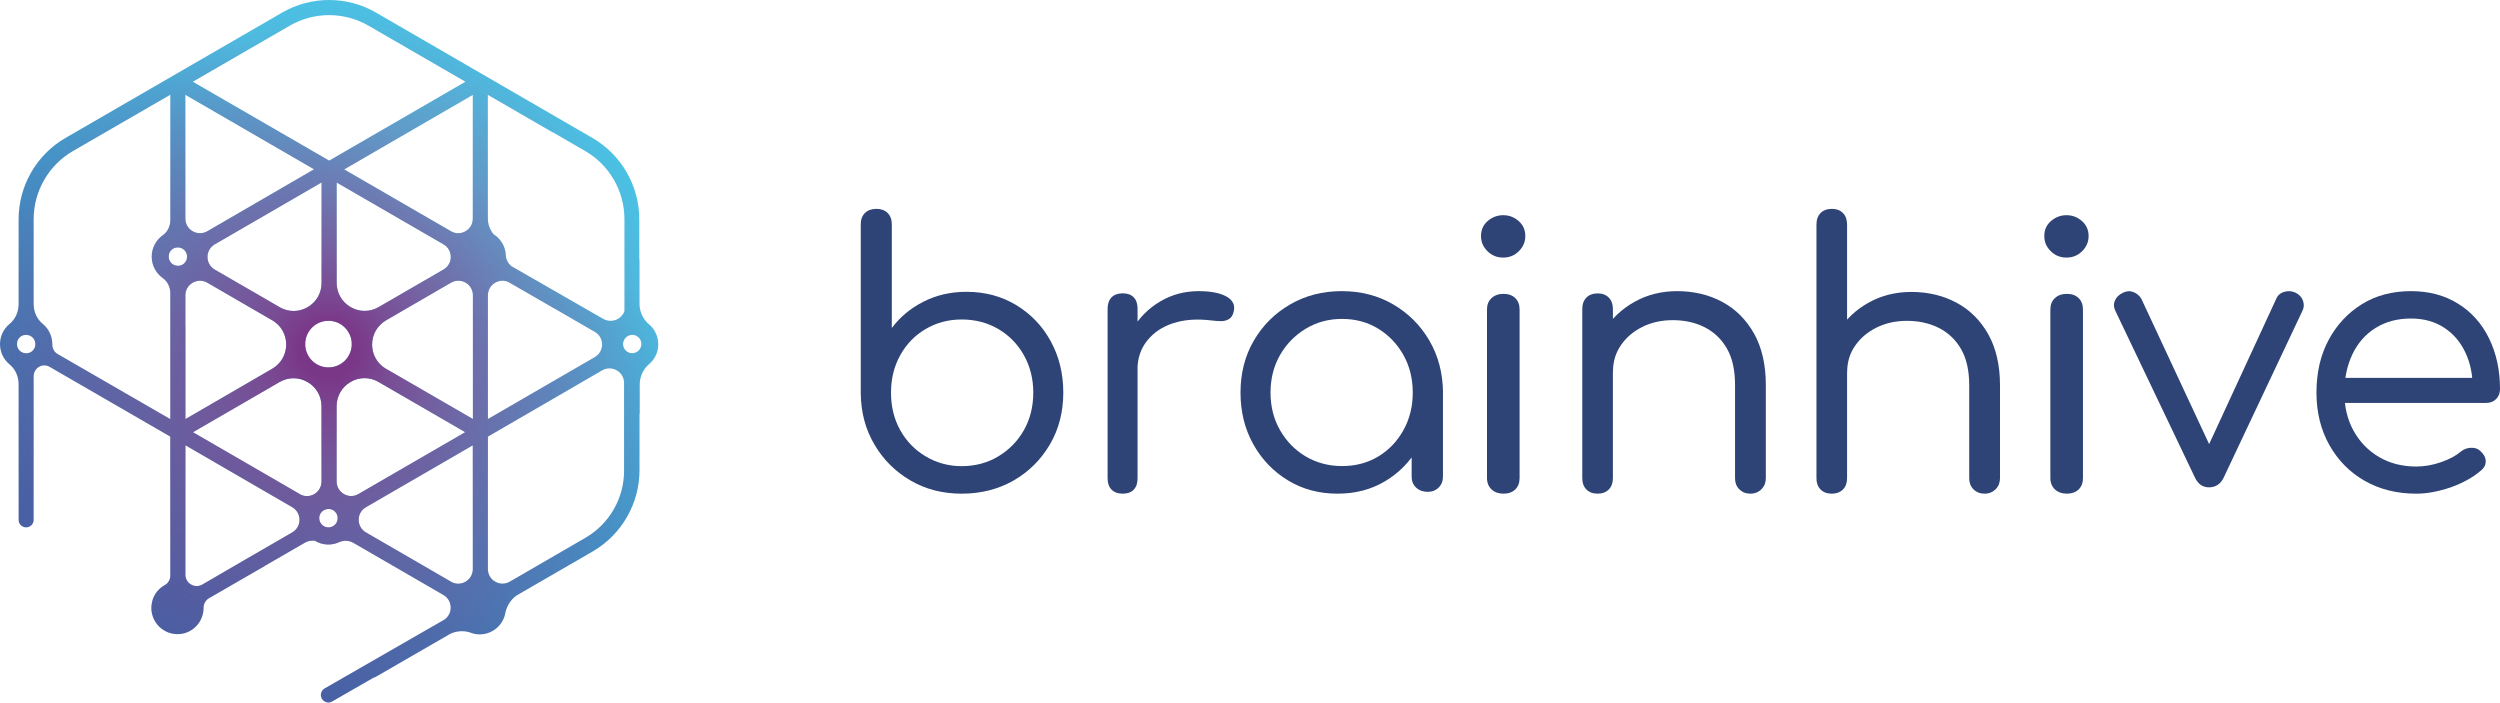 <?xml version="1.0" encoding="UTF-8"?>
<svg width="395px" height="111px" viewBox="0 0 395 111" version="1.1" xmlns="http://www.w3.org/2000/svg" xmlns:xlink="http://www.w3.org/1999/xlink">
    <title>brainhive-logo</title>
    <defs>
        <linearGradient x1="23.214%" y1="93.667%" x2="65.82%" y2="22.696%" id="linearGradient-1">
            <stop stop-color="#485DA1" offset="0%"></stop>
            <stop stop-color="#4862A5" offset="12.13%"></stop>
            <stop stop-color="#4770AE" offset="30.57%"></stop>
            <stop stop-color="#4686BE" offset="53.02%"></stop>
            <stop stop-color="#47A4D2" offset="78.39%"></stop>
            <stop stop-color="#4BC0E3" offset="100%"></stop>
        </linearGradient>
        <radialGradient cx="50.014%" cy="49.984%" fx="50.014%" fy="49.984%" r="51.66%" gradientTransform="translate(0.5,0.5),scale(1,0.937),translate(-0.5,-0.5)" id="radialGradient-2">
            <stop stop-color="#872078" stop-opacity="0.8" offset="7.84%"></stop>
            <stop stop-color="#872078" stop-opacity="0.799" offset="7.99%"></stop>
            <stop stop-color="#8E2F7F" stop-opacity="0.707" offset="18.61%"></stop>
            <stop stop-color="#933883" stop-opacity="0.593" offset="31.74%"></stop>
            <stop stop-color="#963E86" stop-opacity="0.433" offset="50.12%"></stop>
            <stop stop-color="#973F87" stop-opacity="0" offset="100%"></stop>
        </radialGradient>
    </defs>
    <g id="Page-1" stroke="none" stroke-width="1" fill="none" fill-rule="evenodd">
        <g id="brainhive-logo" fill-rule="nonzero">
            <g id="Group">
                <path d="M103.296,56.714 C103.313,56.687 103.322,56.67 103.34,56.643 C103.401,56.555 103.454,56.467 103.498,56.379 C103.516,56.343 103.533,56.308 103.551,56.273 C103.595,56.185 103.639,56.105 103.674,56.017 C103.692,55.973 103.709,55.92 103.727,55.876 C103.762,55.797 103.789,55.717 103.815,55.629 C103.833,55.567 103.85,55.506 103.868,55.444 C103.886,55.373 103.912,55.294 103.921,55.223 C103.938,55.144 103.947,55.065 103.956,54.985 C103.965,54.923 103.982,54.862 103.982,54.8 C104,54.677 104,54.544 104,54.421 C104,54.403 104,54.386 104,54.368 C104,54.368 104,54.368 104,54.368 C104,54.368 104,54.368 104,54.368 C104,54.218 103.991,54.068 103.974,53.927 C103.974,53.901 103.965,53.883 103.965,53.856 C103.947,53.733 103.93,53.61 103.903,53.495 C103.894,53.46 103.886,53.433 103.877,53.398 C103.85,53.292 103.824,53.186 103.789,53.08 C103.78,53.045 103.762,53.001 103.745,52.966 C103.709,52.869 103.674,52.772 103.63,52.684 C103.613,52.64 103.586,52.595 103.569,52.56 C103.525,52.472 103.481,52.393 103.437,52.304 C103.41,52.26 103.384,52.216 103.357,52.172 C103.304,52.093 103.252,52.013 103.199,51.943 C103.172,51.899 103.137,51.863 103.111,51.819 C103.049,51.74 102.988,51.669 102.917,51.599 C102.891,51.564 102.855,51.537 102.829,51.502 C102.75,51.414 102.662,51.334 102.565,51.255 C102.547,51.246 102.539,51.229 102.521,51.22 C101.825,50.629 101.35,49.826 101.148,48.927 L101.156,48.892 L101.139,48.892 C101.077,48.601 101.042,48.292 101.042,47.983 L101.042,40.973 L101.007,40.973 L101.007,34.632 C101.007,29.359 98.172,24.438 93.611,21.801 L59.391,1.978 C54.83,-0.659 49.161,-0.659 44.6,1.978 L10.336,21.801 C5.775,24.438 2.94,29.359 2.94,34.632 L2.94,47.587 L2.94,47.587 L2.94,48.036 C2.94,49.289 2.421,50.426 1.514,51.176 C0.555,51.969 0,53.133 0,54.377 C0,55.62 0.555,56.784 1.514,57.578 C2.421,58.319 2.94,59.465 2.94,60.717 L2.94,61.29 L2.94,61.29 L2.94,82.137 C2.94,82.799 3.478,83.328 4.129,83.328 C4.78,83.328 5.318,82.79 5.318,82.137 L5.318,61.282 L5.318,59.439 C5.318,58.83 5.643,58.266 6.172,57.957 C6.682,57.657 7.325,57.657 7.835,57.957 L26.905,68.98 L26.905,82.94 L26.905,82.94 L26.905,90.938 C26.905,91.573 26.57,92.146 26.042,92.437 C25.945,92.49 25.848,92.552 25.751,92.614 C25.734,92.622 25.716,92.64 25.698,92.649 C25.61,92.711 25.522,92.781 25.434,92.843 C25.426,92.852 25.408,92.86 25.399,92.869 C25.205,93.037 25.021,93.213 24.853,93.416 C24.853,93.416 24.853,93.416 24.844,93.425 C24.765,93.522 24.695,93.619 24.624,93.716 C24.616,93.733 24.607,93.742 24.598,93.76 C24.528,93.866 24.457,93.98 24.395,94.095 C24.351,94.183 24.307,94.271 24.272,94.36 C24.255,94.386 24.246,94.421 24.228,94.448 C24.193,94.527 24.167,94.615 24.14,94.695 C24.123,94.739 24.105,94.783 24.096,94.827 C24.079,94.88 24.07,94.933 24.061,94.977 C24.017,95.144 23.982,95.321 23.955,95.497 C23.955,95.532 23.946,95.559 23.938,95.594 C23.929,95.691 23.92,95.788 23.92,95.885 C23.92,95.92 23.911,95.956 23.911,95.991 C23.911,96.009 23.911,96.035 23.911,96.053 C23.911,96.132 23.92,96.22 23.92,96.3 C23.92,96.326 23.92,96.353 23.92,96.379 C23.929,96.494 23.946,96.599 23.964,96.714 C23.964,96.732 23.964,96.741 23.973,96.758 C23.991,96.873 24.017,96.987 24.043,97.093 C24.043,97.102 24.052,97.111 24.052,97.129 C24.079,97.243 24.114,97.349 24.158,97.455 C24.167,97.473 24.167,97.49 24.175,97.508 C24.211,97.605 24.255,97.702 24.299,97.799 C24.316,97.825 24.325,97.861 24.343,97.887 C24.378,97.966 24.422,98.046 24.466,98.116 C24.492,98.169 24.528,98.213 24.554,98.257 C24.589,98.31 24.624,98.372 24.66,98.425 C24.704,98.495 24.756,98.557 24.809,98.619 C24.836,98.654 24.862,98.689 24.889,98.725 C24.95,98.804 25.021,98.875 25.082,98.945 C25.1,98.963 25.126,98.989 25.144,99.007 C25.214,99.077 25.293,99.148 25.373,99.21 C25.399,99.227 25.417,99.254 25.443,99.271 C25.514,99.333 25.593,99.386 25.672,99.439 C25.707,99.465 25.742,99.492 25.778,99.51 C25.795,99.527 25.822,99.536 25.839,99.554 C26.024,99.668 26.218,99.774 26.42,99.862 C26.438,99.871 26.456,99.88 26.473,99.889 C26.579,99.933 26.685,99.968 26.79,100.003 C26.799,100.003 26.817,100.012 26.825,100.012 C27.081,100.092 27.345,100.144 27.609,100.171 C27.618,100.171 27.618,100.171 27.627,100.171 C27.759,100.189 27.899,100.197 28.031,100.197 C28.076,100.197 28.12,100.189 28.155,100.189 C28.269,100.189 28.384,100.18 28.489,100.171 C28.533,100.162 28.586,100.153 28.63,100.153 C28.745,100.136 28.859,100.118 28.965,100.092 C28.982,100.083 29,100.083 29.026,100.083 C29.062,100.074 29.097,100.065 29.123,100.056 C29.202,100.039 29.273,100.012 29.343,99.986 C29.405,99.959 29.475,99.942 29.537,99.915 C29.59,99.898 29.643,99.871 29.704,99.845 C29.783,99.809 29.871,99.765 29.951,99.73 C29.977,99.712 30.012,99.695 30.039,99.677 C30.136,99.624 30.232,99.562 30.32,99.51 C30.329,99.501 30.347,99.492 30.356,99.483 C30.461,99.413 30.558,99.342 30.646,99.263 C30.655,99.263 30.655,99.254 30.664,99.254 C30.761,99.174 30.849,99.086 30.937,98.998 C30.946,98.989 30.954,98.98 30.963,98.972 C31.042,98.892 31.122,98.804 31.201,98.716 C31.218,98.698 31.236,98.672 31.254,98.654 C31.315,98.575 31.377,98.495 31.43,98.416 C31.456,98.372 31.483,98.328 31.509,98.293 C31.544,98.24 31.579,98.196 31.606,98.143 C31.623,98.116 31.632,98.09 31.641,98.072 C31.65,98.055 31.659,98.037 31.667,98.019 C31.72,97.922 31.764,97.825 31.808,97.728 C31.817,97.711 31.826,97.693 31.835,97.675 C31.879,97.57 31.914,97.464 31.949,97.349 C31.958,97.314 31.967,97.278 31.984,97.243 C32.011,97.155 32.028,97.076 32.055,96.987 C32.064,96.952 32.072,96.926 32.081,96.89 C32.099,96.785 32.116,96.67 32.134,96.555 C32.143,96.511 32.143,96.476 32.143,96.432 C32.152,96.344 32.152,96.256 32.161,96.167 C32.161,96.141 32.161,96.114 32.161,96.088 C32.161,96.079 32.161,96.07 32.161,96.062 C32.161,95.418 32.486,94.827 33.023,94.518 L41.827,89.43 L41.818,89.421 L48.175,85.744 C48.659,85.462 49.214,85.365 49.759,85.444 C50.358,85.806 51.045,86.017 51.784,86.035 C51.811,86.035 51.828,86.035 51.855,86.035 C51.864,86.035 51.872,86.035 51.89,86.035 C52.497,86.035 53.061,85.903 53.58,85.665 C53.58,85.665 53.58,85.665 53.58,85.665 C54.311,85.338 55.147,85.374 55.834,85.77 L58.185,87.128 L70.044,93.998 C70.061,94.007 70.088,94.016 70.105,94.033 C70.792,94.457 71.206,95.18 71.206,96 C71.206,96.829 70.783,97.578 70.061,97.993 L69.929,98.063 L51.291,108.769 C50.719,109.095 50.525,109.827 50.851,110.4 C51.062,110.771 51.459,111 51.881,111 C52.092,111 52.295,110.947 52.471,110.841 L59.021,107.076 C59.144,107.049 59.259,107.005 59.373,106.944 L71.126,100.153 C72.077,99.695 73.16,99.607 74.173,99.898 C74.674,100.109 75.22,100.233 75.792,100.233 C77.861,100.233 79.569,98.707 79.869,96.714 C80.15,95.594 80.775,94.668 81.647,94.069 L93.647,87.128 C98.207,84.492 101.042,79.571 101.042,74.298 L101.042,65.373 L101.077,65.373 L101.077,60.77 C101.077,59.509 101.614,58.327 102.556,57.534 C102.741,57.375 102.908,57.199 103.058,57.022 C103.067,57.013 103.076,57.005 103.084,56.987 C103.164,56.899 103.234,56.802 103.296,56.714 Z M6.744,51.167 C5.837,50.426 5.318,49.28 5.318,48.027 L5.318,47.578 L5.318,34.632 C5.318,30.205 7.695,26.078 11.524,23.865 L26.913,14.967 L26.913,34.535 C26.913,34.544 26.913,34.553 26.913,34.562 L26.913,34.765 C26.913,35.743 26.473,36.643 25.725,37.163 C24.624,37.939 23.973,39.2 23.973,40.549 C23.973,41.89 24.624,43.16 25.725,43.936 C26.464,44.456 26.913,45.355 26.913,46.334 L26.913,46.652 C26.913,46.661 26.913,46.669 26.913,46.678 L26.913,66.229 L9.094,55.929 C8.575,55.629 8.258,55.047 8.267,54.412 L8.267,54.368 C8.258,53.125 7.712,51.952 6.744,51.167 Z M4.138,52.913 C4.525,52.913 4.877,53.063 5.159,53.336 C5.52,53.698 5.661,54.192 5.546,54.703 C5.432,55.232 5.001,55.664 4.472,55.779 L4.472,55.779 C3.971,55.894 3.469,55.752 3.108,55.391 C2.747,55.029 2.606,54.535 2.72,54.024 C2.835,53.495 3.266,53.063 3.794,52.948 C3.909,52.931 4.023,52.913 4.138,52.913 Z M53.237,82.446 C53.202,82.525 53.167,82.596 53.114,82.666 C53.105,82.675 53.096,82.693 53.087,82.702 C52.99,82.843 52.867,82.966 52.718,83.072 C52.709,83.081 52.7,83.081 52.691,83.09 C52.621,83.134 52.55,83.169 52.48,83.204 C52.471,83.204 52.462,83.213 52.453,83.213 C52.383,83.24 52.304,83.266 52.224,83.284 C52.198,83.292 52.172,83.292 52.145,83.301 C52.066,83.319 51.978,83.328 51.89,83.328 C51.89,83.328 51.89,83.328 51.89,83.328 C51.793,83.328 51.705,83.319 51.617,83.301 C51.608,83.301 51.599,83.301 51.591,83.292 C51.503,83.275 51.423,83.248 51.335,83.213 C51.327,83.213 51.318,83.204 51.309,83.204 C51.238,83.169 51.168,83.134 51.098,83.09 C51.089,83.081 51.08,83.081 51.071,83.072 C50.693,82.807 50.437,82.375 50.437,81.873 C50.437,81.776 50.446,81.679 50.464,81.582 C50.464,81.582 50.464,81.582 50.464,81.582 C50.481,81.493 50.508,81.405 50.543,81.317 C50.543,81.308 50.543,81.308 50.552,81.299 C50.587,81.22 50.631,81.141 50.675,81.07 C50.684,81.061 50.684,81.053 50.693,81.053 C50.798,80.903 50.922,80.779 51.071,80.673 C51.08,80.673 51.08,80.665 51.089,80.665 C51.159,80.62 51.238,80.576 51.318,80.541 C51.327,80.541 51.327,80.532 51.335,80.532 C51.406,80.497 51.485,80.479 51.573,80.462 C51.599,80.453 51.626,80.453 51.643,80.444 C51.723,80.426 51.811,80.418 51.899,80.418 C51.996,80.418 52.092,80.426 52.189,80.444 C52.198,80.444 52.198,80.444 52.207,80.444 C52.295,80.462 52.374,80.488 52.453,80.523 C52.48,80.532 52.506,80.55 52.533,80.559 C52.585,80.585 52.647,80.612 52.7,80.647 C52.726,80.665 52.744,80.682 52.77,80.7 C53.043,80.911 53.246,81.211 53.325,81.555 C53.325,81.555 53.325,81.564 53.325,81.564 C53.343,81.661 53.351,81.749 53.351,81.855 C53.351,81.952 53.343,82.049 53.325,82.137 C53.325,82.146 53.325,82.146 53.316,82.155 C53.299,82.234 53.272,82.314 53.246,82.393 C53.237,82.419 53.237,82.428 53.237,82.446 Z M29.29,14.985 L49.619,26.749 L32.75,36.537 C32.028,36.951 31.166,36.951 30.444,36.537 C29.731,36.123 29.299,35.391 29.29,34.571 L29.29,27.145 L29.29,27.145 L29.29,14.985 Z M98.559,53.804 C98.594,53.724 98.638,53.645 98.682,53.574 C98.691,53.565 98.691,53.557 98.7,53.548 C98.797,53.407 98.92,53.283 99.07,53.177 C99.087,53.169 99.096,53.16 99.114,53.151 C99.175,53.116 99.237,53.08 99.299,53.045 C99.316,53.036 99.334,53.028 99.343,53.019 C99.413,52.992 99.492,52.966 99.563,52.948 C99.598,52.939 99.633,52.939 99.669,52.931 C99.713,52.922 99.757,52.922 99.801,52.913 C99.827,52.913 99.862,52.904 99.889,52.904 C100.276,52.904 100.628,53.054 100.91,53.327 C100.927,53.345 100.945,53.371 100.971,53.389 C100.998,53.424 101.033,53.46 101.06,53.495 C101.077,53.521 101.095,53.548 101.112,53.574 C101.156,53.636 101.192,53.707 101.218,53.777 C101.218,53.786 101.218,53.786 101.227,53.795 C101.262,53.874 101.28,53.945 101.297,54.033 C101.297,54.05 101.306,54.068 101.306,54.086 C101.324,54.174 101.332,54.253 101.332,54.341 C101.332,54.35 101.332,54.368 101.332,54.377 C101.332,54.465 101.324,54.553 101.306,54.641 C101.306,54.641 101.306,54.65 101.306,54.65 C101.174,55.312 100.584,55.805 99.889,55.805 C99.193,55.805 98.612,55.312 98.471,54.65 C98.471,54.641 98.471,54.641 98.471,54.632 C98.454,54.544 98.445,54.456 98.445,54.359 C98.445,54.341 98.445,54.333 98.445,54.315 C98.445,54.236 98.454,54.156 98.471,54.077 C98.471,54.068 98.471,54.05 98.48,54.042 C98.498,53.971 98.524,53.883 98.559,53.804 C98.559,53.804 98.559,53.804 98.559,53.804 Z M61.02,58.283 C60.993,58.266 60.958,58.248 60.932,58.239 C59.593,57.428 58.792,56.026 58.792,54.447 C58.792,52.851 59.62,51.414 61.002,50.611 L71.258,44.668 C71.611,44.465 72.016,44.35 72.412,44.35 C72.808,44.35 73.204,44.456 73.565,44.659 C74.287,45.073 74.718,45.823 74.718,46.661 L74.718,66.202 L61.02,58.283 Z M51.899,50.682 C53.932,50.682 55.579,52.331 55.579,54.368 C55.579,56.405 53.932,58.054 51.899,58.054 C49.865,58.054 48.219,56.405 48.219,54.368 C48.219,52.331 49.865,50.682 51.899,50.682 Z M71.223,40.594 C71.223,41.422 70.792,42.172 70.07,42.586 L59.822,48.521 C58.44,49.324 56.785,49.324 55.403,48.521 C54.02,47.719 53.193,46.29 53.193,44.685 L53.193,28.839 L70.061,38.601 C70.079,38.609 70.096,38.618 70.123,38.636 C70.809,39.059 71.223,39.782 71.223,40.594 Z M33.93,38.609 L50.807,28.83 L50.807,44.694 L50.807,44.703 C50.807,46.308 49.98,47.736 48.597,48.539 C47.242,49.324 45.63,49.333 44.266,48.583 C44.239,48.565 44.222,48.557 44.195,48.539 L33.948,42.604 C33.93,42.595 33.904,42.586 33.886,42.569 C33.199,42.146 32.785,41.422 32.785,40.602 C32.777,39.773 33.208,39.033 33.93,38.609 Z M54.337,78.054 C53.616,77.64 53.184,76.89 53.184,76.052 L53.184,64.192 L53.184,64.183 C53.184,62.578 54.012,61.149 55.394,60.347 C56.072,59.95 56.838,59.747 57.604,59.747 C58.334,59.747 59.065,59.941 59.725,60.303 C59.752,60.32 59.769,60.329 59.796,60.347 L73.503,68.283 L56.635,78.054 C55.922,78.478 55.059,78.478 54.337,78.054 Z M93.964,56.431 L77.087,66.211 L77.087,46.669 L77.087,46.669 C77.087,45.832 77.518,45.091 78.24,44.668 C78.592,44.465 78.988,44.35 79.393,44.35 C79.728,44.35 80.062,44.43 80.37,44.579 L87.546,48.724 L87.554,48.715 L93.981,52.437 C94.703,52.851 95.135,53.601 95.135,54.43 C95.117,55.276 94.686,56.017 93.964,56.431 Z M47.365,78.063 L30.488,68.292 L44.169,60.364 C45.551,59.562 47.206,59.562 48.589,60.364 C49.971,61.167 50.798,62.596 50.798,64.201 L50.798,76.07 L50.798,76.07 C50.798,76.908 50.367,77.649 49.645,78.072 C48.941,78.478 48.104,78.486 47.4,78.098 C47.391,78.081 47.382,78.072 47.365,78.063 Z M77.087,89.897 L77.087,68.98 L95.143,58.513 C95.865,58.098 96.728,58.098 97.45,58.513 C98.172,58.927 98.603,59.677 98.603,60.514 L98.603,74.395 C98.603,78.733 96.27,82.781 92.52,84.959 L80.547,91.899 C79.825,92.314 78.962,92.314 78.24,91.899 C77.518,91.485 77.087,90.735 77.087,89.897 Z M28.111,39.094 C28.498,39.094 28.85,39.244 29.132,39.518 C29.493,39.879 29.634,40.373 29.519,40.885 C29.405,41.414 28.974,41.846 28.445,41.96 C27.943,42.075 27.442,41.934 27.081,41.572 C26.72,41.211 26.579,40.717 26.693,40.206 C26.808,39.676 27.239,39.244 27.767,39.13 C27.882,39.103 27.996,39.094 28.111,39.094 Z M29.29,51.546 L29.29,51.546 L29.29,46.634 C29.299,45.814 29.731,45.073 30.444,44.668 C30.796,44.465 31.192,44.35 31.597,44.35 C31.976,44.35 32.354,44.447 32.689,44.632 C32.706,44.641 32.724,44.65 32.742,44.659 L42.989,50.594 C43.016,50.611 43.051,50.629 43.077,50.638 C44.415,51.449 45.217,52.851 45.217,54.43 C45.217,56.026 44.389,57.463 43.007,58.266 L29.299,66.211 L29.299,51.546 L29.29,51.546 Z M74.701,24.006 L74.701,34.535 C74.701,35.373 74.269,36.114 73.547,36.537 C72.843,36.943 72.007,36.951 71.302,36.563 C71.285,36.555 71.276,36.546 71.258,36.537 L54.381,26.766 L74.701,14.994 L74.701,24.006 Z M71.258,91.899 L57.745,84.077 C57.075,83.654 56.67,82.931 56.67,82.128 C56.67,81.291 57.102,80.55 57.824,80.135 L74.701,70.356 L74.701,89.906 L74.701,89.906 C74.701,90.744 74.269,91.485 73.547,91.908 C72.843,92.314 72.016,92.323 71.302,91.935 C71.294,91.917 71.276,91.908 71.258,91.899 Z M98.674,49.13 L98.656,49.183 C98.471,49.694 98.119,50.109 97.635,50.382 C96.904,50.796 96.033,50.796 95.302,50.382 L80.819,42.066 C80.282,41.643 79.948,41.017 79.921,40.373 C79.921,40.347 79.913,40.329 79.913,40.303 C79.904,40.17 79.895,40.047 79.877,39.914 C79.869,39.879 79.869,39.844 79.86,39.809 C79.833,39.659 79.798,39.509 79.763,39.368 C79.763,39.359 79.754,39.35 79.754,39.332 C79.71,39.174 79.649,39.015 79.587,38.865 C79.578,38.839 79.56,38.803 79.543,38.777 C79.49,38.671 79.437,38.556 79.376,38.459 C79.358,38.433 79.349,38.407 79.34,38.38 C79.323,38.354 79.305,38.318 79.27,38.283 C78.935,37.763 78.486,37.322 77.967,36.996 C77.395,36.29 77.078,35.426 77.078,34.509 L77.078,24.006 L77.078,24.006 L77.078,14.985 L87.237,20.867 C87.308,20.911 87.387,20.937 87.458,20.964 L92.458,23.856 C96.288,26.07 98.665,30.197 98.665,34.623 L98.665,49.13 L98.674,49.13 Z M52.013,25.382 L30.461,12.912 L45.798,4.05 C49.627,1.836 54.381,1.836 58.211,4.05 L73.539,12.912 L52.013,25.382 Z M46.159,80.127 C46.176,80.135 46.194,80.144 46.22,80.162 C46.907,80.585 47.321,81.317 47.321,82.128 C47.321,82.966 46.889,83.707 46.167,84.121 L40.225,87.561 L39.028,88.248 L39.028,88.248 L31.976,92.349 C31.421,92.675 30.752,92.675 30.188,92.349 C29.634,92.032 29.299,91.458 29.299,90.815 L29.299,82.94 L29.299,82.94 L29.299,70.356 L46.159,80.127 Z" id="Shape" fill="url(#linearGradient-1)"></path>
                <path d="M103.296,56.714 C103.313,56.687 103.322,56.67 103.34,56.643 C103.401,56.555 103.454,56.467 103.498,56.379 C103.516,56.343 103.533,56.308 103.551,56.273 C103.595,56.185 103.639,56.105 103.674,56.017 C103.692,55.973 103.709,55.92 103.727,55.876 C103.762,55.797 103.789,55.717 103.815,55.629 C103.833,55.567 103.85,55.506 103.868,55.444 C103.886,55.373 103.912,55.294 103.921,55.223 C103.938,55.144 103.947,55.065 103.956,54.985 C103.965,54.923 103.982,54.862 103.982,54.8 C104,54.677 104,54.544 104,54.421 C104,54.403 104,54.386 104,54.368 C104,54.368 104,54.368 104,54.368 C104,54.368 104,54.368 104,54.368 C104,54.218 103.991,54.068 103.974,53.927 C103.974,53.901 103.965,53.883 103.965,53.856 C103.947,53.733 103.93,53.61 103.903,53.495 C103.894,53.46 103.886,53.433 103.877,53.398 C103.85,53.292 103.824,53.186 103.789,53.08 C103.78,53.045 103.762,53.001 103.745,52.966 C103.709,52.869 103.674,52.772 103.63,52.684 C103.613,52.64 103.586,52.595 103.569,52.56 C103.525,52.472 103.481,52.393 103.437,52.304 C103.41,52.26 103.384,52.216 103.357,52.172 C103.304,52.093 103.252,52.013 103.199,51.943 C103.172,51.899 103.137,51.863 103.111,51.819 C103.049,51.74 102.988,51.669 102.917,51.599 C102.891,51.564 102.855,51.537 102.829,51.502 C102.75,51.414 102.662,51.334 102.565,51.255 C102.547,51.246 102.539,51.229 102.521,51.22 C101.825,50.629 101.35,49.826 101.148,48.927 L101.156,48.892 L101.139,48.892 C101.077,48.601 101.042,48.292 101.042,47.983 L101.042,40.973 L101.007,40.973 L101.007,34.632 C101.007,29.359 98.172,24.438 93.611,21.801 L59.391,1.978 C54.83,-0.659 49.161,-0.659 44.6,1.978 L10.336,21.801 C5.775,24.438 2.94,29.359 2.94,34.632 L2.94,47.587 L2.94,47.587 L2.94,48.036 C2.94,49.289 2.421,50.426 1.514,51.176 C0.555,51.969 0,53.133 0,54.377 C0,55.62 0.555,56.784 1.514,57.578 C2.421,58.319 2.94,59.465 2.94,60.717 L2.94,61.29 L2.94,61.29 L2.94,82.137 C2.94,82.799 3.478,83.328 4.129,83.328 C4.78,83.328 5.318,82.79 5.318,82.137 L5.318,61.282 L5.318,59.439 C5.318,58.83 5.643,58.266 6.172,57.957 C6.682,57.657 7.325,57.657 7.835,57.957 L26.905,68.98 L26.905,82.94 L26.905,82.94 L26.905,90.938 C26.905,91.573 26.57,92.146 26.042,92.437 C25.945,92.49 25.848,92.552 25.751,92.614 C25.734,92.622 25.716,92.64 25.698,92.649 C25.61,92.711 25.522,92.781 25.434,92.843 C25.426,92.852 25.408,92.86 25.399,92.869 C25.205,93.037 25.021,93.213 24.853,93.416 C24.853,93.416 24.853,93.416 24.844,93.425 C24.765,93.522 24.695,93.619 24.624,93.716 C24.616,93.733 24.607,93.742 24.598,93.76 C24.528,93.866 24.457,93.98 24.395,94.095 C24.351,94.183 24.307,94.271 24.272,94.36 C24.255,94.386 24.246,94.421 24.228,94.448 C24.193,94.527 24.167,94.615 24.14,94.695 C24.123,94.739 24.105,94.783 24.096,94.827 C24.079,94.88 24.07,94.933 24.061,94.977 C24.017,95.144 23.982,95.321 23.955,95.497 C23.955,95.532 23.946,95.559 23.938,95.594 C23.929,95.691 23.92,95.788 23.92,95.885 C23.92,95.92 23.911,95.956 23.911,95.991 C23.911,96.009 23.911,96.035 23.911,96.053 C23.911,96.132 23.92,96.22 23.92,96.3 C23.92,96.326 23.92,96.353 23.92,96.379 C23.929,96.494 23.946,96.599 23.964,96.714 C23.964,96.732 23.964,96.741 23.973,96.758 C23.991,96.873 24.017,96.987 24.043,97.093 C24.043,97.102 24.052,97.111 24.052,97.129 C24.079,97.243 24.114,97.349 24.158,97.455 C24.167,97.473 24.167,97.49 24.175,97.508 C24.211,97.605 24.255,97.702 24.299,97.799 C24.316,97.825 24.325,97.861 24.343,97.887 C24.378,97.966 24.422,98.046 24.466,98.116 C24.492,98.169 24.528,98.213 24.554,98.257 C24.589,98.31 24.624,98.372 24.66,98.425 C24.704,98.495 24.756,98.557 24.809,98.619 C24.836,98.654 24.862,98.689 24.889,98.725 C24.95,98.804 25.021,98.875 25.082,98.945 C25.1,98.963 25.126,98.989 25.144,99.007 C25.214,99.077 25.293,99.148 25.373,99.21 C25.399,99.227 25.417,99.254 25.443,99.271 C25.514,99.333 25.593,99.386 25.672,99.439 C25.707,99.465 25.742,99.492 25.778,99.51 C25.795,99.527 25.822,99.536 25.839,99.554 C26.024,99.668 26.218,99.774 26.42,99.862 C26.438,99.871 26.456,99.88 26.473,99.889 C26.579,99.933 26.685,99.968 26.79,100.003 C26.799,100.003 26.817,100.012 26.825,100.012 C27.081,100.092 27.345,100.144 27.609,100.171 C27.618,100.171 27.618,100.171 27.627,100.171 C27.759,100.189 27.899,100.197 28.031,100.197 C28.076,100.197 28.12,100.189 28.155,100.189 C28.269,100.189 28.384,100.18 28.489,100.171 C28.533,100.162 28.586,100.153 28.63,100.153 C28.745,100.136 28.859,100.118 28.965,100.092 C28.982,100.083 29,100.083 29.026,100.083 C29.062,100.074 29.097,100.065 29.123,100.056 C29.202,100.039 29.273,100.012 29.343,99.986 C29.405,99.959 29.475,99.942 29.537,99.915 C29.59,99.898 29.643,99.871 29.704,99.845 C29.783,99.809 29.871,99.765 29.951,99.73 C29.977,99.712 30.012,99.695 30.039,99.677 C30.136,99.624 30.232,99.562 30.32,99.51 C30.329,99.501 30.347,99.492 30.356,99.483 C30.461,99.413 30.558,99.342 30.646,99.263 C30.655,99.263 30.655,99.254 30.664,99.254 C30.761,99.174 30.849,99.086 30.937,98.998 C30.946,98.989 30.954,98.98 30.963,98.972 C31.042,98.892 31.122,98.804 31.201,98.716 C31.218,98.698 31.236,98.672 31.254,98.654 C31.315,98.575 31.377,98.495 31.43,98.416 C31.456,98.372 31.483,98.328 31.509,98.293 C31.544,98.24 31.579,98.196 31.606,98.143 C31.623,98.116 31.632,98.09 31.641,98.072 C31.65,98.055 31.659,98.037 31.667,98.019 C31.72,97.922 31.764,97.825 31.808,97.728 C31.817,97.711 31.826,97.693 31.835,97.675 C31.879,97.57 31.914,97.464 31.949,97.349 C31.958,97.314 31.967,97.278 31.984,97.243 C32.011,97.155 32.028,97.076 32.055,96.987 C32.064,96.952 32.072,96.926 32.081,96.89 C32.099,96.785 32.116,96.67 32.134,96.555 C32.143,96.511 32.143,96.476 32.143,96.432 C32.152,96.344 32.152,96.256 32.161,96.167 C32.161,96.141 32.161,96.114 32.161,96.088 C32.161,96.079 32.161,96.07 32.161,96.062 C32.161,95.418 32.486,94.827 33.023,94.518 L41.827,89.43 L41.818,89.421 L48.175,85.744 C48.659,85.462 49.214,85.365 49.759,85.444 C50.358,85.806 51.045,86.017 51.784,86.035 C51.811,86.035 51.828,86.035 51.855,86.035 C51.864,86.035 51.872,86.035 51.89,86.035 C52.497,86.035 53.061,85.903 53.58,85.665 C53.58,85.665 53.58,85.665 53.58,85.665 C54.311,85.338 55.147,85.374 55.834,85.77 L58.185,87.128 L70.044,93.998 C70.061,94.007 70.088,94.016 70.105,94.033 C70.792,94.457 71.206,95.18 71.206,96 C71.206,96.829 70.783,97.578 70.061,97.993 L69.929,98.063 L51.291,108.769 C50.719,109.095 50.525,109.827 50.851,110.4 C51.062,110.771 51.459,111 51.881,111 C52.092,111 52.295,110.947 52.471,110.841 L59.021,107.076 C59.144,107.049 59.259,107.005 59.373,106.944 L71.126,100.153 C72.077,99.695 73.16,99.607 74.173,99.898 C74.674,100.109 75.22,100.233 75.792,100.233 C77.861,100.233 79.569,98.707 79.869,96.714 C80.15,95.594 80.775,94.668 81.647,94.069 L93.647,87.128 C98.207,84.492 101.042,79.571 101.042,74.298 L101.042,65.373 L101.077,65.373 L101.077,60.77 C101.077,59.509 101.614,58.327 102.556,57.534 C102.741,57.375 102.908,57.199 103.058,57.022 C103.067,57.013 103.076,57.005 103.084,56.987 C103.164,56.899 103.234,56.802 103.296,56.714 Z M6.744,51.167 C5.837,50.426 5.318,49.28 5.318,48.027 L5.318,47.578 L5.318,34.632 C5.318,30.205 7.695,26.078 11.524,23.865 L26.913,14.967 L26.913,34.535 C26.913,34.544 26.913,34.553 26.913,34.562 L26.913,34.765 C26.913,35.743 26.473,36.643 25.725,37.163 C24.624,37.939 23.973,39.2 23.973,40.549 C23.973,41.89 24.624,43.16 25.725,43.936 C26.464,44.456 26.913,45.355 26.913,46.334 L26.913,46.652 C26.913,46.661 26.913,46.669 26.913,46.678 L26.913,66.229 L9.094,55.929 C8.575,55.629 8.258,55.047 8.267,54.412 L8.267,54.368 C8.258,53.125 7.712,51.952 6.744,51.167 Z M4.138,52.913 C4.525,52.913 4.877,53.063 5.159,53.336 C5.52,53.698 5.661,54.192 5.546,54.703 C5.432,55.232 5.001,55.664 4.472,55.779 L4.472,55.779 C3.971,55.894 3.469,55.752 3.108,55.391 C2.747,55.029 2.606,54.535 2.72,54.024 C2.835,53.495 3.266,53.063 3.794,52.948 C3.909,52.931 4.023,52.913 4.138,52.913 Z M53.237,82.446 C53.202,82.525 53.167,82.596 53.114,82.666 C53.105,82.675 53.096,82.693 53.087,82.702 C52.99,82.843 52.867,82.966 52.718,83.072 C52.709,83.081 52.7,83.081 52.691,83.09 C52.621,83.134 52.55,83.169 52.48,83.204 C52.471,83.204 52.462,83.213 52.453,83.213 C52.383,83.24 52.304,83.266 52.224,83.284 C52.198,83.292 52.172,83.292 52.145,83.301 C52.066,83.319 51.978,83.328 51.89,83.328 C51.89,83.328 51.89,83.328 51.89,83.328 C51.793,83.328 51.705,83.319 51.617,83.301 C51.608,83.301 51.599,83.301 51.591,83.292 C51.503,83.275 51.423,83.248 51.335,83.213 C51.327,83.213 51.318,83.204 51.309,83.204 C51.238,83.169 51.168,83.134 51.098,83.09 C51.089,83.081 51.08,83.081 51.071,83.072 C50.693,82.807 50.437,82.375 50.437,81.873 C50.437,81.776 50.446,81.679 50.464,81.582 C50.464,81.582 50.464,81.582 50.464,81.582 C50.481,81.493 50.508,81.405 50.543,81.317 C50.543,81.308 50.543,81.308 50.552,81.299 C50.587,81.22 50.631,81.141 50.675,81.07 C50.684,81.061 50.684,81.053 50.693,81.053 C50.798,80.903 50.922,80.779 51.071,80.673 C51.08,80.673 51.08,80.665 51.089,80.665 C51.159,80.62 51.238,80.576 51.318,80.541 C51.327,80.541 51.327,80.532 51.335,80.532 C51.406,80.497 51.485,80.479 51.573,80.462 C51.599,80.453 51.626,80.453 51.643,80.444 C51.723,80.426 51.811,80.418 51.899,80.418 C51.996,80.418 52.092,80.426 52.189,80.444 C52.198,80.444 52.198,80.444 52.207,80.444 C52.295,80.462 52.374,80.488 52.453,80.523 C52.48,80.532 52.506,80.55 52.533,80.559 C52.585,80.585 52.647,80.612 52.7,80.647 C52.726,80.665 52.744,80.682 52.77,80.7 C53.043,80.911 53.246,81.211 53.325,81.555 C53.325,81.555 53.325,81.564 53.325,81.564 C53.343,81.661 53.351,81.749 53.351,81.855 C53.351,81.952 53.343,82.049 53.325,82.137 C53.325,82.146 53.325,82.146 53.316,82.155 C53.299,82.234 53.272,82.314 53.246,82.393 C53.237,82.419 53.237,82.428 53.237,82.446 Z M29.29,14.985 L49.619,26.749 L32.75,36.537 C32.028,36.951 31.166,36.951 30.444,36.537 C29.731,36.123 29.299,35.391 29.29,34.571 L29.29,27.145 L29.29,27.145 L29.29,14.985 Z M98.559,53.804 C98.594,53.724 98.638,53.645 98.682,53.574 C98.691,53.565 98.691,53.557 98.7,53.548 C98.797,53.407 98.92,53.283 99.07,53.177 C99.087,53.169 99.096,53.16 99.114,53.151 C99.175,53.116 99.237,53.08 99.299,53.045 C99.316,53.036 99.334,53.028 99.343,53.019 C99.413,52.992 99.492,52.966 99.563,52.948 C99.598,52.939 99.633,52.939 99.669,52.931 C99.713,52.922 99.757,52.922 99.801,52.913 C99.827,52.913 99.862,52.904 99.889,52.904 C100.276,52.904 100.628,53.054 100.91,53.327 C100.927,53.345 100.945,53.371 100.971,53.389 C100.998,53.424 101.033,53.46 101.06,53.495 C101.077,53.521 101.095,53.548 101.112,53.574 C101.156,53.636 101.192,53.707 101.218,53.777 C101.218,53.786 101.218,53.786 101.227,53.795 C101.262,53.874 101.28,53.945 101.297,54.033 C101.297,54.05 101.306,54.068 101.306,54.086 C101.324,54.174 101.332,54.253 101.332,54.341 C101.332,54.35 101.332,54.368 101.332,54.377 C101.332,54.465 101.324,54.553 101.306,54.641 C101.306,54.641 101.306,54.65 101.306,54.65 C101.174,55.312 100.584,55.805 99.889,55.805 C99.193,55.805 98.612,55.312 98.471,54.65 C98.471,54.641 98.471,54.641 98.471,54.632 C98.454,54.544 98.445,54.456 98.445,54.359 C98.445,54.341 98.445,54.333 98.445,54.315 C98.445,54.236 98.454,54.156 98.471,54.077 C98.471,54.068 98.471,54.05 98.48,54.042 C98.498,53.971 98.524,53.883 98.559,53.804 C98.559,53.804 98.559,53.804 98.559,53.804 Z M61.02,58.283 C60.993,58.266 60.958,58.248 60.932,58.239 C59.593,57.428 58.792,56.026 58.792,54.447 C58.792,52.851 59.62,51.414 61.002,50.611 L71.258,44.668 C71.611,44.465 72.016,44.35 72.412,44.35 C72.808,44.35 73.204,44.456 73.565,44.659 C74.287,45.073 74.718,45.823 74.718,46.661 L74.718,66.202 L61.02,58.283 Z M51.899,50.682 C53.932,50.682 55.579,52.331 55.579,54.368 C55.579,56.405 53.932,58.054 51.899,58.054 C49.865,58.054 48.219,56.405 48.219,54.368 C48.219,52.331 49.865,50.682 51.899,50.682 Z M71.223,40.594 C71.223,41.422 70.792,42.172 70.07,42.586 L59.822,48.521 C58.44,49.324 56.785,49.324 55.403,48.521 C54.02,47.719 53.193,46.29 53.193,44.685 L53.193,28.839 L70.061,38.601 C70.079,38.609 70.096,38.618 70.123,38.636 C70.809,39.059 71.223,39.782 71.223,40.594 Z M33.93,38.609 L50.807,28.83 L50.807,44.694 L50.807,44.703 C50.807,46.308 49.98,47.736 48.597,48.539 C47.242,49.324 45.63,49.333 44.266,48.583 C44.239,48.565 44.222,48.557 44.195,48.539 L33.948,42.604 C33.93,42.595 33.904,42.586 33.886,42.569 C33.199,42.146 32.785,41.422 32.785,40.602 C32.777,39.773 33.208,39.033 33.93,38.609 Z M54.337,78.054 C53.616,77.64 53.184,76.89 53.184,76.052 L53.184,64.192 L53.184,64.183 C53.184,62.578 54.012,61.149 55.394,60.347 C56.072,59.95 56.838,59.747 57.604,59.747 C58.334,59.747 59.065,59.941 59.725,60.303 C59.752,60.32 59.769,60.329 59.796,60.347 L73.503,68.283 L56.635,78.054 C55.922,78.478 55.059,78.478 54.337,78.054 Z M93.964,56.431 L77.087,66.211 L77.087,46.669 L77.087,46.669 C77.087,45.832 77.518,45.091 78.24,44.668 C78.592,44.465 78.988,44.35 79.393,44.35 C79.728,44.35 80.062,44.43 80.37,44.579 L87.546,48.724 L87.554,48.715 L93.981,52.437 C94.703,52.851 95.135,53.601 95.135,54.43 C95.117,55.276 94.686,56.017 93.964,56.431 Z M47.365,78.063 L30.488,68.292 L44.169,60.364 C45.551,59.562 47.206,59.562 48.589,60.364 C49.971,61.167 50.798,62.596 50.798,64.201 L50.798,76.07 L50.798,76.07 C50.798,76.908 50.367,77.649 49.645,78.072 C48.941,78.478 48.104,78.486 47.4,78.098 C47.391,78.081 47.382,78.072 47.365,78.063 Z M77.087,89.897 L77.087,68.98 L95.143,58.513 C95.865,58.098 96.728,58.098 97.45,58.513 C98.172,58.927 98.603,59.677 98.603,60.514 L98.603,74.395 C98.603,78.733 96.27,82.781 92.52,84.959 L80.547,91.899 C79.825,92.314 78.962,92.314 78.24,91.899 C77.518,91.485 77.087,90.735 77.087,89.897 Z M28.111,39.094 C28.498,39.094 28.85,39.244 29.132,39.518 C29.493,39.879 29.634,40.373 29.519,40.885 C29.405,41.414 28.974,41.846 28.445,41.96 C27.943,42.075 27.442,41.934 27.081,41.572 C26.72,41.211 26.579,40.717 26.693,40.206 C26.808,39.676 27.239,39.244 27.767,39.13 C27.882,39.103 27.996,39.094 28.111,39.094 Z M29.29,51.546 L29.29,51.546 L29.29,46.634 C29.299,45.814 29.731,45.073 30.444,44.668 C30.796,44.465 31.192,44.35 31.597,44.35 C31.976,44.35 32.354,44.447 32.689,44.632 C32.706,44.641 32.724,44.65 32.742,44.659 L42.989,50.594 C43.016,50.611 43.051,50.629 43.077,50.638 C44.415,51.449 45.217,52.851 45.217,54.43 C45.217,56.026 44.389,57.463 43.007,58.266 L29.299,66.211 L29.299,51.546 L29.29,51.546 Z M74.701,24.006 L74.701,34.535 C74.701,35.373 74.269,36.114 73.547,36.537 C72.843,36.943 72.007,36.951 71.302,36.563 C71.285,36.555 71.276,36.546 71.258,36.537 L54.381,26.766 L74.701,14.994 L74.701,24.006 Z M71.258,91.899 L57.745,84.077 C57.075,83.654 56.67,82.931 56.67,82.128 C56.67,81.291 57.102,80.55 57.824,80.135 L74.701,70.356 L74.701,89.906 L74.701,89.906 C74.701,90.744 74.269,91.485 73.547,91.908 C72.843,92.314 72.016,92.323 71.302,91.935 C71.294,91.917 71.276,91.908 71.258,91.899 Z M98.674,49.13 L98.656,49.183 C98.471,49.694 98.119,50.109 97.635,50.382 C96.904,50.796 96.033,50.796 95.302,50.382 L80.819,42.066 C80.282,41.643 79.948,41.017 79.921,40.373 C79.921,40.347 79.913,40.329 79.913,40.303 C79.904,40.17 79.895,40.047 79.877,39.914 C79.869,39.879 79.869,39.844 79.86,39.809 C79.833,39.659 79.798,39.509 79.763,39.368 C79.763,39.359 79.754,39.35 79.754,39.332 C79.71,39.174 79.649,39.015 79.587,38.865 C79.578,38.839 79.56,38.803 79.543,38.777 C79.49,38.671 79.437,38.556 79.376,38.459 C79.358,38.433 79.349,38.407 79.34,38.38 C79.323,38.354 79.305,38.318 79.27,38.283 C78.935,37.763 78.486,37.322 77.967,36.996 C77.395,36.29 77.078,35.426 77.078,34.509 L77.078,24.006 L77.078,24.006 L77.078,14.985 L87.237,20.867 C87.308,20.911 87.387,20.937 87.458,20.964 L92.458,23.856 C96.288,26.07 98.665,30.197 98.665,34.623 L98.665,49.13 L98.674,49.13 Z M52.013,25.382 L30.461,12.912 L45.798,4.05 C49.627,1.836 54.381,1.836 58.211,4.05 L73.539,12.912 L52.013,25.382 Z M46.159,80.127 C46.176,80.135 46.194,80.144 46.22,80.162 C46.907,80.585 47.321,81.317 47.321,82.128 C47.321,82.966 46.889,83.707 46.167,84.121 L40.225,87.561 L39.028,88.248 L39.028,88.248 L31.976,92.349 C31.421,92.675 30.752,92.675 30.188,92.349 C29.634,92.032 29.299,91.458 29.299,90.815 L29.299,82.94 L29.299,82.94 L29.299,70.356 L46.159,80.127 Z" id="Shape" fill="url(#radialGradient-2)"></path>
            </g>
            <g id="Group" transform="translate(136, 33)" fill="#2E4476">
                <path d="M15.93,45 C12.93,45 10.234,44.307 7.844,42.908 C5.454,41.509 3.56,39.632 2.161,37.237 C0.75,34.856 0.038,32.172 0,29.198 L0,2.457 C0,1.689 0.216,1.096 0.661,0.655 C1.106,0.214 1.704,0 2.479,0 C3.217,0 3.801,0.214 4.246,0.655 C4.691,1.096 4.907,1.701 4.907,2.457 L4.907,18.827 C6.179,17.113 7.832,15.727 9.878,14.681 C11.913,13.635 14.188,13.106 16.693,13.106 C19.617,13.106 22.236,13.799 24.55,15.197 C26.864,16.596 28.682,18.486 30.004,20.893 C31.326,23.3 32,26.01 32,29.021 C32,32.071 31.301,34.805 29.89,37.212 C28.478,39.619 26.571,41.522 24.168,42.908 C21.766,44.294 19.007,45 15.93,45 Z M15.93,40.652 C18.091,40.652 20.024,40.136 21.74,39.102 C23.456,38.069 24.804,36.683 25.783,34.957 C26.762,33.218 27.258,31.239 27.258,29.034 C27.258,26.854 26.762,24.888 25.783,23.136 C24.804,21.385 23.456,19.999 21.74,18.99 C20.024,17.982 18.091,17.478 15.93,17.478 C13.858,17.478 11.951,17.982 10.247,18.99 C8.531,19.999 7.196,21.385 6.23,23.136 C5.263,24.888 4.78,26.854 4.78,29.034 C4.78,31.252 5.263,33.218 6.23,34.957 C7.196,36.696 8.531,38.082 10.247,39.102 C11.963,40.123 13.845,40.652 15.93,40.652 Z" id="Shape"></path>
                <path d="M41.393,45 C40.629,45 40.04,44.783 39.626,44.363 C39.213,43.943 39,43.344 39,42.567 L39,15.777 C39,15 39.213,14.414 39.626,13.981 C40.04,13.561 40.629,13.344 41.393,13.344 C42.157,13.344 42.733,13.561 43.134,13.981 C43.535,14.401 43.735,15 43.735,15.777 L43.735,42.567 C43.735,43.344 43.535,43.943 43.134,44.363 C42.733,44.783 42.144,45 41.393,45 Z M41.105,25.382 C41.18,23.025 41.781,20.911 42.896,19.051 C44.011,17.178 45.489,15.701 47.331,14.618 C49.172,13.535 51.189,13 53.394,13 C55.323,13 56.802,13.293 57.804,13.866 C58.806,14.439 59.182,15.242 58.919,16.236 C58.806,16.771 58.568,17.166 58.205,17.395 C57.841,17.624 57.428,17.739 56.952,17.739 C56.476,17.739 55.937,17.701 55.336,17.624 C53.093,17.357 51.114,17.497 49.385,18.057 C47.656,18.618 46.278,19.535 45.264,20.809 C44.236,22.083 43.723,23.611 43.723,25.382 L41.105,25.382 L41.105,25.382 Z" id="Shape"></path>
                <path d="M75.34,45 C72.422,45 69.808,44.305 67.499,42.901 C65.19,41.498 63.362,39.601 62.017,37.186 C60.672,34.772 60,32.053 60,29.032 C60,25.972 60.698,23.228 62.106,20.814 C63.515,18.399 65.418,16.502 67.841,15.099 C70.265,13.695 72.967,13 75.975,13 C79.007,13 81.735,13.695 84.133,15.099 C86.531,16.502 88.435,18.399 89.843,20.814 C91.251,23.228 91.962,25.959 92,29.032 L90.046,30.005 C90.046,32.837 89.399,35.379 88.117,37.642 C86.823,39.905 85.085,41.687 82.877,43.015 C80.669,44.343 78.144,45 75.34,45 Z M76.038,40.638 C78.195,40.638 80.098,40.132 81.773,39.121 C83.448,38.109 84.768,36.719 85.745,34.961 C86.722,33.204 87.216,31.232 87.216,29.044 C87.216,26.819 86.722,24.847 85.745,23.102 C84.768,21.357 83.435,19.966 81.773,18.942 C80.098,17.906 78.182,17.387 76.038,17.387 C73.919,17.387 72.016,17.906 70.303,18.942 C68.59,19.979 67.232,21.37 66.243,23.102 C65.24,24.847 64.745,26.832 64.745,29.044 C64.745,31.232 65.24,33.204 66.243,34.961 C67.245,36.719 68.603,38.109 70.303,39.121 C72.016,40.12 73.919,40.638 76.038,40.638 Z M89.577,44.709 C88.841,44.709 88.244,44.494 87.762,44.052 C87.28,43.609 87.039,43.028 87.039,42.294 L87.039,32.812 L88.13,27.818 L91.987,29.019 L91.987,42.282 C91.987,43.015 91.759,43.597 91.302,44.039 C90.845,44.494 90.274,44.709 89.577,44.709 Z" id="Shape"></path>
                <path d="M101.5,7.698 C100.529,7.698 99.703,7.367 99.025,6.694 C98.333,6.02 98,5.22 98,4.292 C98,3.326 98.346,2.538 99.051,1.928 C99.757,1.318 100.568,1 101.5,1 C102.432,1 103.243,1.305 103.949,1.928 C104.654,2.551 105,3.339 105,4.292 C105,5.22 104.654,6.02 103.975,6.694 C103.297,7.367 102.471,7.698 101.5,7.698 Z M101.553,45 C100.781,45 100.169,44.784 99.677,44.339 C99.198,43.894 98.945,43.284 98.945,42.522 L98.945,15.908 C98.945,15.133 99.184,14.536 99.677,14.091 C100.156,13.646 100.781,13.43 101.553,13.43 C102.325,13.43 102.937,13.646 103.403,14.091 C103.869,14.536 104.095,15.146 104.095,15.908 L104.095,42.522 C104.095,43.297 103.869,43.894 103.403,44.339 C102.937,44.784 102.325,45 101.553,45 Z" id="Shape"></path>
                <path d="M116.444,45 C115.679,45 115.09,44.784 114.652,44.338 C114.213,43.892 114,43.306 114,42.568 L114,15.84 C114,15.063 114.213,14.464 114.652,14.019 C115.09,13.573 115.692,13.357 116.444,13.357 C117.171,13.357 117.747,13.573 118.186,14.019 C118.624,14.464 118.838,15.076 118.838,15.84 L118.838,42.568 C118.838,43.306 118.624,43.892 118.186,44.338 C117.735,44.784 117.158,45 116.444,45 Z M140.581,45 C139.854,45 139.278,44.771 138.814,44.312 C138.35,43.854 138.137,43.268 138.137,42.581 L138.137,27.835 C138.137,25.479 137.711,23.569 136.859,22.079 C136.007,20.589 134.841,19.481 133.363,18.717 C131.884,17.966 130.192,17.584 128.299,17.584 C126.52,17.584 124.916,17.941 123.487,18.654 C122.058,19.367 120.93,20.335 120.103,21.544 C119.264,22.754 118.85,24.155 118.85,25.734 L115.554,25.734 C115.629,23.302 116.268,21.137 117.459,19.227 C118.65,17.317 120.254,15.801 122.271,14.681 C124.277,13.56 126.52,13 128.989,13 C131.646,13 134.027,13.573 136.132,14.706 C138.238,15.84 139.904,17.508 141.145,19.711 C142.373,21.914 143,24.613 143,27.809 L143,42.555 C143,43.243 142.774,43.828 142.323,44.287 C141.872,44.745 141.258,45 140.581,45 Z" id="Shape"></path>
                <path d="M153.444,32.558 C152.679,32.558 152.09,32.329 151.652,31.86 C151.213,31.404 151,30.82 151,30.135 L151,2.473 C151,1.7 151.213,1.103 151.652,0.66 C152.09,0.216 152.692,0 153.444,0 C154.171,0 154.747,0.216 155.186,0.66 C155.624,1.103 155.838,1.712 155.838,2.473 L155.838,30.135 C155.838,30.82 155.624,31.404 155.186,31.86 C154.747,32.317 154.158,32.558 153.444,32.558 Z M153.444,45 C152.679,45 152.09,44.784 151.652,44.34 C151.213,43.897 151,43.313 151,42.578 L151,15.955 C151,15.182 151.213,14.586 151.652,14.142 C152.09,13.698 152.692,13.482 153.444,13.482 C154.171,13.482 154.747,13.698 155.186,14.142 C155.624,14.586 155.838,15.194 155.838,15.955 L155.838,42.578 C155.838,43.313 155.624,43.897 155.186,44.34 C154.747,44.784 154.158,45 153.444,45 Z M177.581,45 C176.854,45 176.278,44.772 175.814,44.315 C175.35,43.859 175.137,43.275 175.137,42.59 L175.137,27.903 C175.137,25.557 174.711,23.654 173.859,22.17 C173.007,20.686 171.841,19.583 170.363,18.822 C168.884,18.074 167.192,17.693 165.299,17.693 C163.52,17.693 161.916,18.048 160.487,18.758 C159.058,19.469 157.93,20.433 157.103,21.638 C156.264,22.842 155.85,24.238 155.85,25.81 L152.554,25.81 C152.629,23.388 153.268,21.232 154.459,19.329 C155.65,17.427 157.254,15.917 159.271,14.801 C161.277,13.685 163.52,13.127 165.989,13.127 C168.646,13.127 171.027,13.698 173.132,14.827 C175.238,15.955 176.904,17.617 178.145,19.811 C179.373,22.005 180,24.694 180,27.878 L180,42.565 C180,43.25 179.774,43.833 179.323,44.29 C178.872,44.746 178.271,45 177.581,45 Z" id="Shape"></path>
                <path d="M190.5,7.698 C189.529,7.698 188.703,7.367 188.025,6.694 C187.333,6.02 187,5.22 187,4.292 C187,3.326 187.346,2.538 188.051,1.928 C188.757,1.318 189.568,1 190.5,1 C191.432,1 192.243,1.305 192.949,1.928 C193.654,2.551 194,3.339 194,4.292 C194,5.22 193.654,6.02 192.975,6.694 C192.297,7.367 191.471,7.698 190.5,7.698 Z M190.567,45 C189.795,45 189.183,44.784 188.69,44.339 C188.211,43.894 187.958,43.284 187.958,42.522 L187.958,15.908 C187.958,15.133 188.198,14.536 188.69,14.091 C189.169,13.646 189.795,13.43 190.567,13.43 C191.338,13.43 191.951,13.646 192.416,14.091 C192.882,14.536 193.108,15.146 193.108,15.908 L193.108,42.522 C193.108,43.297 192.882,43.894 192.416,44.339 C191.951,44.784 191.325,45 190.567,45 Z" id="Shape"></path>
                <path d="M213.017,44 C212.02,44 211.275,43.476 210.783,42.415 L198.227,16.112 C197.962,15.588 197.924,15.051 198.139,14.527 C198.353,14.003 198.757,13.579 199.375,13.279 C199.943,12.98 200.511,12.93 201.066,13.142 C201.622,13.354 202.051,13.716 202.354,14.252 L214.279,39.82 L211.818,39.82 L223.629,14.252 C223.857,13.678 224.273,13.304 224.891,13.117 C225.497,12.93 226.09,12.967 226.671,13.229 C227.276,13.529 227.68,13.953 227.869,14.502 C228.059,15.051 228.046,15.575 227.806,16.062 L215.364,42.415 C214.872,43.476 214.077,44 213.017,44 Z" id="Path"></path>
                <path d="M245.776,45 C242.703,45 239.976,44.317 237.609,42.963 C235.242,41.609 233.383,39.711 232.032,37.307 C230.682,34.89 230,32.132 230,29.032 C230,25.894 230.632,23.123 231.909,20.731 C233.185,18.34 234.945,16.454 237.176,15.062 C239.406,13.683 241.984,13 244.921,13 C247.772,13 250.263,13.658 252.382,14.987 C254.501,16.302 256.137,18.137 257.277,20.478 C258.418,22.819 259,25.476 259,28.475 C259,29.12 258.789,29.652 258.38,30.057 C257.971,30.461 257.438,30.664 256.806,30.664 L233.272,30.664 L233.272,26.703 L257.091,26.703 L254.675,28.424 C254.712,26.311 254.34,24.426 253.547,22.73 C252.754,21.047 251.638,19.719 250.164,18.77 C248.701,17.808 246.954,17.327 244.934,17.327 C242.79,17.327 240.931,17.821 239.332,18.82 C237.733,19.82 236.519,21.212 235.676,22.983 C234.833,24.767 234.412,26.792 234.412,29.044 C234.412,31.297 234.895,33.321 235.874,35.08 C236.853,36.839 238.192,38.218 239.902,39.217 C241.612,40.217 243.571,40.711 245.789,40.711 C247.065,40.711 248.367,40.483 249.705,40.015 C251.031,39.559 252.097,38.977 252.89,38.294 C253.336,37.952 253.857,37.762 254.439,37.75 C255.022,37.724 255.505,37.889 255.877,38.243 C256.435,38.737 256.732,39.281 256.744,39.85 C256.757,40.42 256.509,40.926 255.988,41.343 C254.749,42.419 253.175,43.292 251.254,43.988 C249.321,44.646 247.499,45 245.776,45 Z" id="Path"></path>
            </g>
        </g>
    </g>
</svg>